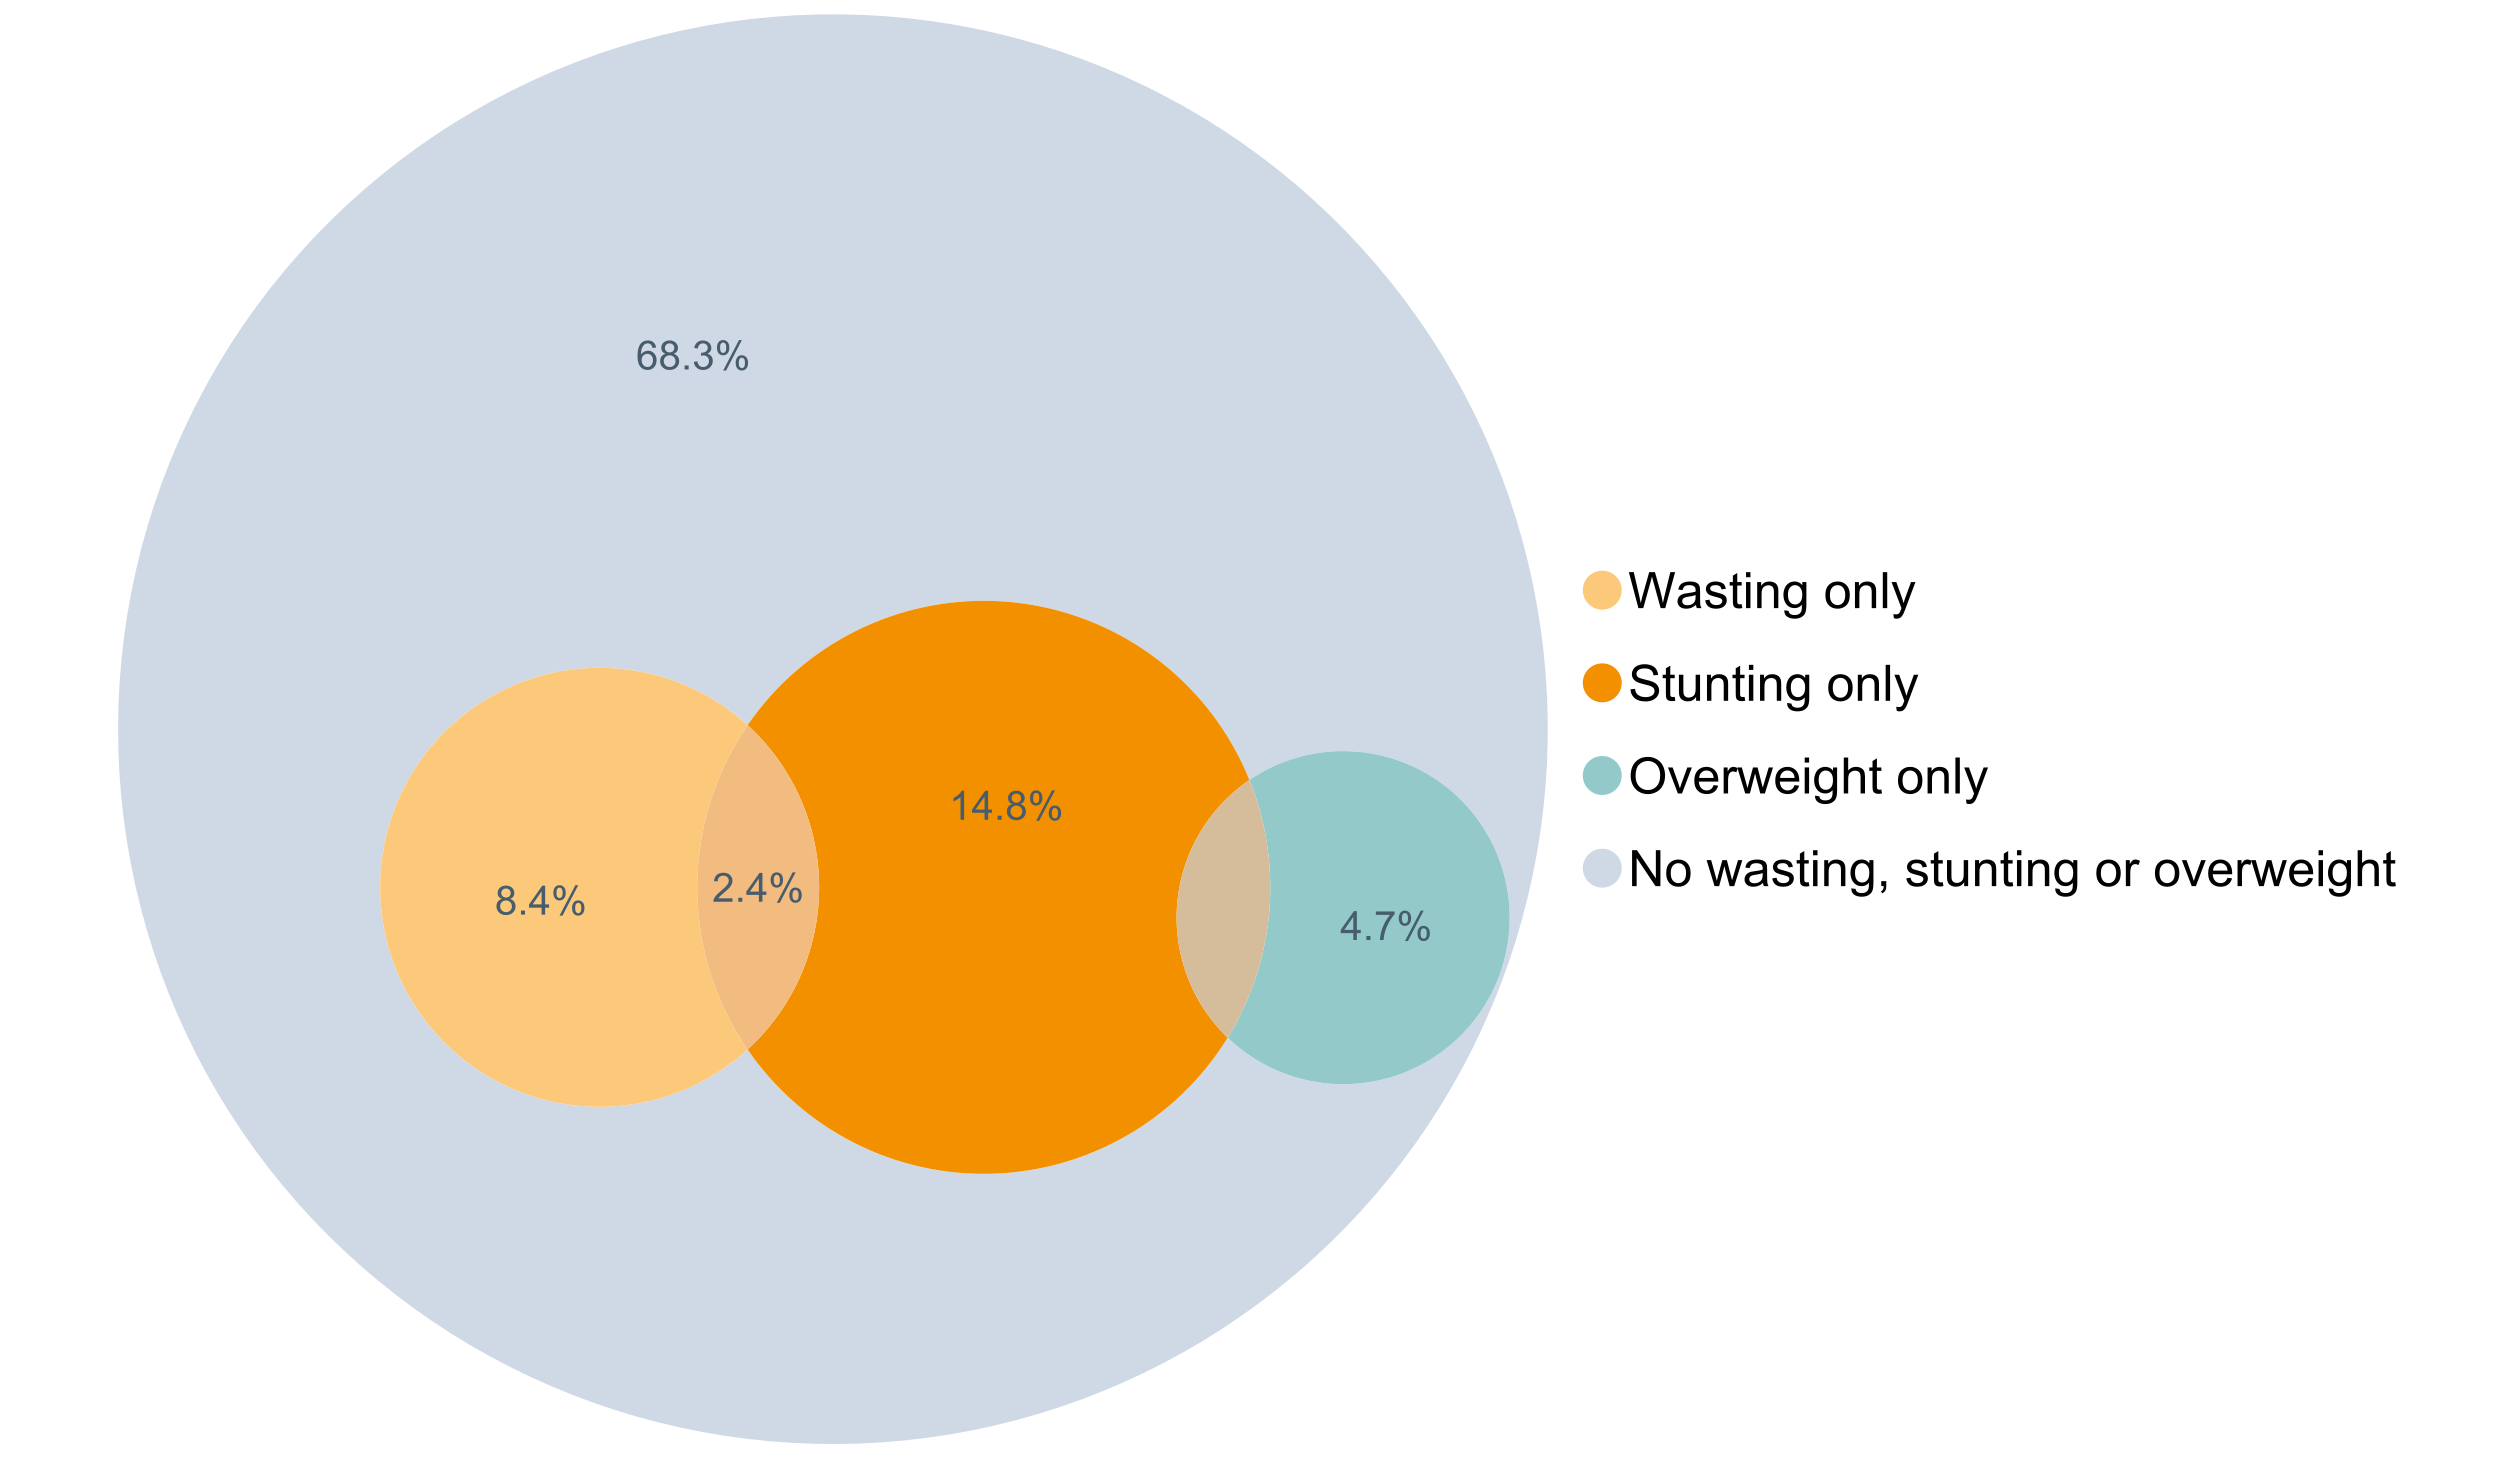 <?xml version="1.0" encoding="UTF-8"?>
<svg xmlns="http://www.w3.org/2000/svg" xmlns:xlink="http://www.w3.org/1999/xlink" width="1234.286pt" height="720pt" viewBox="0 0 1234.286 720" version="1.1">
<defs>
<g>
<symbol overflow="visible" id="glyph0-0">
<path style="stroke:none;" d="M 5.016 0 L 0.305 -17.758 L 2.715 -17.758 L 5.414 -6.117 C 5.703 -4.898 5.953 -3.688 6.164 -2.484 C 6.617 -4.379 6.883 -5.473 6.965 -5.766 L 10.344 -17.758 L 13.18 -17.758 L 15.723 -8.77 C 16.355 -6.539 16.816 -4.445 17.102 -2.484 C 17.324 -3.605 17.621 -4.891 17.988 -6.348 L 20.773 -17.758 L 23.133 -17.758 L 18.266 0 L 16 0 L 12.258 -13.527 C 11.941 -14.656 11.754 -15.352 11.699 -15.613 C 11.512 -14.797 11.34 -14.102 11.18 -13.527 L 7.414 0 Z M 5.016 0 "/>
</symbol>
<symbol overflow="visible" id="glyph0-1">
<path style="stroke:none;" d="M 10.027 -1.586 C 9.215 -0.898 8.438 -0.414 7.695 -0.133 C 6.945 0.148 6.145 0.285 5.293 0.289 C 3.875 0.285 2.789 -0.055 2.031 -0.746 C 1.27 -1.434 0.891 -2.316 0.895 -3.391 C 0.891 -4.02 1.035 -4.594 1.324 -5.117 C 1.613 -5.633 1.988 -6.051 2.453 -6.371 C 2.914 -6.684 3.438 -6.922 4.02 -7.086 C 4.449 -7.195 5.094 -7.305 5.961 -7.414 C 7.715 -7.617 9.012 -7.867 9.848 -8.164 C 9.852 -8.461 9.855 -8.652 9.859 -8.734 C 9.855 -9.621 9.648 -10.246 9.242 -10.609 C 8.68 -11.098 7.852 -11.344 6.758 -11.348 C 5.727 -11.344 4.969 -11.164 4.484 -10.809 C 3.992 -10.445 3.633 -9.809 3.402 -8.902 L 1.273 -9.191 C 1.461 -10.102 1.781 -10.84 2.227 -11.402 C 2.672 -11.965 3.312 -12.395 4.152 -12.699 C 4.992 -12.996 5.965 -13.148 7.074 -13.152 C 8.168 -13.148 9.062 -13.02 9.75 -12.766 C 10.438 -12.504 10.941 -12.18 11.266 -11.789 C 11.586 -11.398 11.812 -10.902 11.941 -10.309 C 12.012 -9.934 12.047 -9.266 12.051 -8.297 L 12.051 -5.391 C 12.047 -3.363 12.094 -2.078 12.191 -1.543 C 12.281 -1.004 12.465 -0.492 12.742 0 L 10.465 0 C 10.238 -0.453 10.09 -0.98 10.027 -1.586 Z M 9.848 -6.457 C 9.055 -6.133 7.867 -5.855 6.285 -5.633 C 5.387 -5.5 4.754 -5.355 4.383 -5.195 C 4.012 -5.031 3.723 -4.793 3.523 -4.484 C 3.32 -4.172 3.223 -3.828 3.223 -3.453 C 3.223 -2.867 3.441 -2.383 3.883 -1.996 C 4.32 -1.609 4.965 -1.418 5.812 -1.418 C 6.652 -1.418 7.398 -1.602 8.055 -1.969 C 8.707 -2.336 9.188 -2.836 9.496 -3.477 C 9.727 -3.965 9.844 -4.691 9.848 -5.656 Z M 9.848 -6.457 "/>
</symbol>
<symbol overflow="visible" id="glyph0-2">
<path style="stroke:none;" d="M 0.762 -3.84 L 2.918 -4.18 C 3.039 -3.312 3.375 -2.652 3.93 -2.191 C 4.48 -1.73 5.254 -1.5 6.25 -1.5 C 7.246 -1.5 7.988 -1.703 8.477 -2.113 C 8.961 -2.52 9.203 -3 9.207 -3.551 C 9.203 -4.043 8.988 -4.43 8.562 -4.711 C 8.258 -4.906 7.516 -5.152 6.336 -5.449 C 4.734 -5.852 3.625 -6.199 3.008 -6.496 C 2.387 -6.789 1.918 -7.199 1.602 -7.723 C 1.281 -8.242 1.125 -8.816 1.125 -9.449 C 1.125 -10.02 1.254 -10.551 1.52 -11.039 C 1.777 -11.527 2.137 -11.934 2.594 -12.258 C 2.93 -12.508 3.391 -12.719 3.977 -12.891 C 4.559 -13.062 5.188 -13.148 5.863 -13.152 C 6.867 -13.148 7.754 -13.004 8.52 -12.715 C 9.281 -12.426 9.844 -12.031 10.207 -11.535 C 10.57 -11.039 10.82 -10.375 10.961 -9.543 L 8.828 -9.254 C 8.73 -9.91 8.449 -10.426 7.988 -10.801 C 7.52 -11.168 6.863 -11.355 6.02 -11.359 C 5.016 -11.355 4.301 -11.191 3.875 -10.863 C 3.445 -10.531 3.234 -10.145 3.234 -9.703 C 3.234 -9.418 3.32 -9.16 3.5 -8.938 C 3.672 -8.699 3.953 -8.508 4.336 -8.355 C 4.555 -8.273 5.195 -8.086 6.262 -7.801 C 7.801 -7.387 8.875 -7.051 9.488 -6.789 C 10.094 -6.523 10.574 -6.141 10.922 -5.645 C 11.27 -5.141 11.441 -4.52 11.445 -3.777 C 11.441 -3.047 11.23 -2.363 10.809 -1.723 C 10.383 -1.082 9.773 -0.586 8.977 -0.234 C 8.176 0.113 7.27 0.285 6.262 0.289 C 4.586 0.285 3.312 -0.059 2.438 -0.75 C 1.562 -1.445 1.004 -2.473 0.762 -3.84 Z M 0.762 -3.84 "/>
</symbol>
<symbol overflow="visible" id="glyph0-3">
<path style="stroke:none;" d="M 6.395 -1.949 L 6.711 -0.023 C 6.094 0.102 5.547 0.164 5.062 0.168 C 4.27 0.164 3.652 0.043 3.219 -0.207 C 2.781 -0.453 2.477 -0.781 2.301 -1.191 C 2.121 -1.598 2.031 -2.457 2.035 -3.766 L 2.035 -11.168 L 0.438 -11.168 L 0.438 -12.863 L 2.035 -12.863 L 2.035 -16.047 L 4.203 -17.355 L 4.203 -12.863 L 6.395 -12.863 L 6.395 -11.168 L 4.203 -11.168 L 4.203 -3.645 C 4.199 -3.023 4.238 -2.621 4.316 -2.445 C 4.391 -2.266 4.516 -2.125 4.691 -2.023 C 4.863 -1.914 5.113 -1.863 5.438 -1.867 C 5.68 -1.863 5.996 -1.891 6.395 -1.949 Z M 6.395 -1.949 "/>
</symbol>
<symbol overflow="visible" id="glyph0-4">
<path style="stroke:none;" d="M 1.648 -15.25 L 1.648 -17.758 L 3.828 -17.758 L 3.828 -15.25 Z M 1.648 0 L 1.648 -12.863 L 3.828 -12.863 L 3.828 0 Z M 1.648 0 "/>
</symbol>
<symbol overflow="visible" id="glyph0-5">
<path style="stroke:none;" d="M 1.637 0 L 1.637 -12.863 L 3.598 -12.863 L 3.598 -11.035 C 4.543 -12.441 5.906 -13.148 7.691 -13.152 C 8.465 -13.148 9.176 -13.008 9.828 -12.734 C 10.477 -12.453 10.965 -12.09 11.289 -11.637 C 11.609 -11.184 11.836 -10.645 11.965 -10.027 C 12.043 -9.621 12.082 -8.918 12.086 -7.91 L 12.086 0 L 9.906 0 L 9.906 -7.824 C 9.902 -8.707 9.816 -9.371 9.652 -9.816 C 9.48 -10.254 9.18 -10.605 8.75 -10.871 C 8.312 -11.129 7.809 -11.262 7.23 -11.266 C 6.301 -11.262 5.5 -10.965 4.828 -10.379 C 4.152 -9.785 3.812 -8.668 3.816 -7.023 L 3.816 0 Z M 1.637 0 "/>
</symbol>
<symbol overflow="visible" id="glyph0-6">
<path style="stroke:none;" d="M 1.234 1.066 L 3.355 1.379 C 3.441 2.031 3.688 2.508 4.094 2.809 C 4.633 3.207 5.371 3.41 6.309 3.414 C 7.316 3.41 8.098 3.207 8.648 2.809 C 9.195 2.402 9.566 1.84 9.762 1.113 C 9.875 0.668 9.926 -0.262 9.918 -1.684 C 8.965 -0.559 7.777 0 6.359 0 C 4.586 0 3.219 -0.637 2.254 -1.914 C 1.281 -3.188 0.797 -4.719 0.801 -6.504 C 0.797 -7.73 1.02 -8.859 1.465 -9.898 C 1.91 -10.934 2.555 -11.738 3.398 -12.305 C 4.242 -12.867 5.23 -13.148 6.371 -13.152 C 7.887 -13.148 9.141 -12.535 10.125 -11.312 L 10.125 -12.863 L 12.137 -12.863 L 12.137 -1.742 C 12.133 0.258 11.93 1.672 11.523 2.512 C 11.113 3.344 10.469 4.004 9.586 4.492 C 8.703 4.973 7.613 5.215 6.324 5.219 C 4.785 5.215 3.547 4.871 2.602 4.184 C 1.656 3.492 1.199 2.453 1.234 1.066 Z M 3.039 -6.66 C 3.035 -4.969 3.371 -3.738 4.043 -2.965 C 4.715 -2.191 5.555 -1.805 6.566 -1.805 C 7.562 -1.805 8.402 -2.188 9.082 -2.961 C 9.762 -3.727 10.102 -4.938 10.102 -6.59 C 10.102 -8.16 9.75 -9.348 9.055 -10.148 C 8.352 -10.945 7.512 -11.344 6.527 -11.348 C 5.559 -11.344 4.734 -10.949 4.055 -10.168 C 3.375 -9.379 3.035 -8.211 3.039 -6.66 Z M 3.039 -6.66 "/>
</symbol>
<symbol overflow="visible" id="glyph0-7">
<path style="stroke:none;" d=""/>
</symbol>
<symbol overflow="visible" id="glyph0-8">
<path style="stroke:none;" d="M 0.824 -6.43 C 0.82 -8.809 1.48 -10.574 2.809 -11.723 C 3.91 -12.672 5.262 -13.148 6.855 -13.152 C 8.621 -13.148 10.066 -12.57 11.191 -11.414 C 12.312 -10.254 12.871 -8.652 12.875 -6.613 C 12.871 -4.953 12.625 -3.652 12.129 -2.707 C 11.633 -1.758 10.91 -1.02 9.961 -0.496 C 9.012 0.027 7.977 0.285 6.855 0.289 C 5.055 0.285 3.598 -0.289 2.488 -1.441 C 1.375 -2.594 0.82 -4.254 0.824 -6.43 Z M 3.062 -6.43 C 3.059 -4.781 3.418 -3.551 4.141 -2.73 C 4.855 -1.91 5.762 -1.5 6.855 -1.5 C 7.934 -1.5 8.832 -1.91 9.555 -2.734 C 10.27 -3.559 10.629 -4.816 10.633 -6.504 C 10.629 -8.094 10.266 -9.297 9.547 -10.117 C 8.82 -10.934 7.926 -11.344 6.855 -11.348 C 5.762 -11.344 4.855 -10.938 4.141 -10.125 C 3.418 -9.309 3.059 -8.074 3.062 -6.43 Z M 3.062 -6.43 "/>
</symbol>
<symbol overflow="visible" id="glyph0-9">
<path style="stroke:none;" d="M 1.586 0 L 1.586 -17.758 L 3.766 -17.758 L 3.766 0 Z M 1.586 0 "/>
</symbol>
<symbol overflow="visible" id="glyph0-10">
<path style="stroke:none;" d="M 1.539 4.953 L 1.297 2.906 C 1.77 3.035 2.188 3.098 2.543 3.102 C 3.027 3.098 3.414 3.02 3.703 2.859 C 3.992 2.695 4.23 2.469 4.422 2.18 C 4.555 1.961 4.777 1.418 5.086 0.559 C 5.125 0.434 5.188 0.258 5.281 0.023 L 0.398 -12.863 L 2.75 -12.863 L 5.426 -5.414 C 5.77 -4.469 6.078 -3.473 6.359 -2.434 C 6.605 -3.434 6.906 -4.414 7.254 -5.367 L 10.004 -12.863 L 12.184 -12.863 L 7.293 0.219 C 6.766 1.625 6.355 2.598 6.066 3.137 C 5.676 3.852 5.234 4.379 4.734 4.715 C 4.234 5.047 3.637 5.215 2.941 5.219 C 2.52 5.215 2.051 5.125 1.539 4.953 Z M 1.539 4.953 "/>
</symbol>
<symbol overflow="visible" id="glyph0-11">
<path style="stroke:none;" d="M 1.113 -5.703 L 3.332 -5.898 C 3.434 -5.008 3.676 -4.277 4.062 -3.711 C 4.445 -3.141 5.043 -2.684 5.852 -2.332 C 6.656 -1.98 7.562 -1.805 8.574 -1.805 C 9.465 -1.805 10.258 -1.938 10.949 -2.203 C 11.633 -2.469 12.145 -2.832 12.48 -3.301 C 12.816 -3.762 12.984 -4.27 12.984 -4.82 C 12.984 -5.375 12.82 -5.859 12.5 -6.277 C 12.172 -6.691 11.641 -7.043 10.902 -7.328 C 10.422 -7.512 9.367 -7.801 7.738 -8.191 C 6.105 -8.582 4.965 -8.949 4.312 -9.301 C 3.461 -9.742 2.828 -10.293 2.414 -10.953 C 2 -11.609 1.793 -12.348 1.793 -13.164 C 1.793 -14.059 2.047 -14.898 2.555 -15.68 C 3.062 -16.457 3.805 -17.047 4.785 -17.453 C 5.758 -17.855 6.844 -18.059 8.043 -18.059 C 9.355 -18.059 10.516 -17.844 11.523 -17.422 C 12.527 -16.996 13.301 -16.375 13.844 -15.551 C 14.383 -14.727 14.672 -13.793 14.715 -12.754 L 12.465 -12.586 C 12.34 -13.707 11.93 -14.555 11.234 -15.129 C 10.531 -15.699 9.5 -15.984 8.141 -15.988 C 6.715 -15.984 5.68 -15.723 5.031 -15.207 C 4.379 -14.684 4.055 -14.059 4.059 -13.324 C 4.055 -12.684 4.285 -12.156 4.746 -11.75 C 5.199 -11.336 6.379 -10.914 8.289 -10.484 C 10.199 -10.047 11.512 -9.672 12.223 -9.352 C 13.254 -8.875 14.016 -8.27 14.508 -7.539 C 15 -6.809 15.246 -5.969 15.25 -5.016 C 15.246 -4.07 14.977 -3.18 14.438 -2.344 C 13.895 -1.508 13.117 -0.855 12.105 -0.391 C 11.09 0.074 9.949 0.305 8.684 0.305 C 7.074 0.305 5.727 0.07 4.645 -0.398 C 3.555 -0.867 2.703 -1.57 2.09 -2.512 C 1.469 -3.453 1.145 -4.516 1.113 -5.703 Z M 1.113 -5.703 "/>
</symbol>
<symbol overflow="visible" id="glyph0-12">
<path style="stroke:none;" d="M 10.066 0 L 10.066 -1.891 C 9.062 -0.438 7.699 0.285 5.984 0.289 C 5.219 0.285 4.512 0.145 3.855 -0.145 C 3.199 -0.434 2.711 -0.801 2.391 -1.242 C 2.07 -1.68 1.844 -2.219 1.719 -2.859 C 1.625 -3.285 1.582 -3.961 1.586 -4.895 L 1.586 -12.863 L 3.766 -12.863 L 3.766 -5.73 C 3.762 -4.59 3.805 -3.82 3.898 -3.426 C 4.031 -2.852 4.324 -2.402 4.77 -2.074 C 5.215 -1.746 5.762 -1.582 6.418 -1.586 C 7.07 -1.582 7.688 -1.75 8.262 -2.09 C 8.832 -2.422 9.234 -2.879 9.477 -3.457 C 9.711 -4.035 9.832 -4.871 9.836 -5.973 L 9.836 -12.863 L 12.016 -12.863 L 12.016 0 Z M 10.066 0 "/>
</symbol>
<symbol overflow="visible" id="glyph0-13">
<path style="stroke:none;" d="M 1.199 -8.648 C 1.195 -11.594 1.984 -13.898 3.57 -15.57 C 5.148 -17.234 7.195 -18.07 9.703 -18.07 C 11.34 -18.07 12.816 -17.676 14.133 -16.895 C 15.449 -16.109 16.453 -15.02 17.145 -13.621 C 17.832 -12.219 18.176 -10.629 18.18 -8.855 C 18.176 -7.051 17.812 -5.441 17.09 -4.02 C 16.359 -2.598 15.328 -1.52 14 -0.793 C 12.664 -0.059 11.23 0.305 9.691 0.305 C 8.02 0.305 6.523 -0.098 5.207 -0.906 C 3.891 -1.715 2.895 -2.816 2.215 -4.215 C 1.535 -5.605 1.195 -7.086 1.199 -8.648 Z M 3.621 -8.613 C 3.621 -6.473 4.195 -4.785 5.348 -3.555 C 6.496 -2.32 7.938 -1.703 9.676 -1.707 C 11.441 -1.703 12.898 -2.324 14.043 -3.57 C 15.184 -4.812 15.754 -6.578 15.758 -8.867 C 15.754 -10.309 15.512 -11.57 15.023 -12.652 C 14.535 -13.727 13.82 -14.562 12.879 -15.156 C 11.938 -15.746 10.883 -16.043 9.715 -16.047 C 8.051 -16.043 6.617 -15.473 5.418 -14.332 C 4.219 -13.191 3.621 -11.285 3.621 -8.613 Z M 3.621 -8.613 "/>
</symbol>
<symbol overflow="visible" id="glyph0-14">
<path style="stroke:none;" d="M 5.207 0 L 0.316 -12.863 L 2.617 -12.863 L 5.379 -5.16 C 5.676 -4.328 5.949 -3.465 6.203 -2.566 C 6.395 -3.246 6.664 -4.062 7.012 -5.016 L 9.871 -12.863 L 12.113 -12.863 L 7.242 0 Z M 5.207 0 "/>
</symbol>
<symbol overflow="visible" id="glyph0-15">
<path style="stroke:none;" d="M 10.441 -4.141 L 12.695 -3.863 C 12.336 -2.543 11.676 -1.523 10.719 -0.801 C 9.754 -0.074 8.527 0.285 7.039 0.289 C 5.152 0.285 3.66 -0.289 2.562 -1.445 C 1.457 -2.602 0.906 -4.227 0.91 -6.324 C 0.906 -8.484 1.465 -10.164 2.578 -11.359 C 3.691 -12.551 5.137 -13.148 6.914 -13.152 C 8.633 -13.148 10.035 -12.562 11.129 -11.395 C 12.215 -10.223 12.762 -8.578 12.766 -6.457 C 12.762 -6.324 12.758 -6.129 12.754 -5.875 L 3.16 -5.875 C 3.238 -4.457 3.641 -3.375 4.359 -2.625 C 5.078 -1.875 5.973 -1.5 7.051 -1.5 C 7.848 -1.5 8.531 -1.707 9.098 -2.129 C 9.66 -2.547 10.109 -3.219 10.441 -4.141 Z M 3.281 -7.668 L 10.465 -7.668 C 10.367 -8.746 10.09 -9.559 9.641 -10.102 C 8.941 -10.938 8.043 -11.355 6.941 -11.359 C 5.938 -11.355 5.094 -11.02 4.414 -10.355 C 3.727 -9.684 3.352 -8.789 3.281 -7.668 Z M 3.281 -7.668 "/>
</symbol>
<symbol overflow="visible" id="glyph0-16">
<path style="stroke:none;" d="M 1.609 0 L 1.609 -12.863 L 3.574 -12.863 L 3.574 -10.914 C 4.074 -11.824 4.535 -12.426 4.961 -12.715 C 5.383 -13.004 5.848 -13.148 6.359 -13.152 C 7.09 -13.148 7.836 -12.914 8.598 -12.453 L 7.848 -10.43 C 7.312 -10.742 6.781 -10.898 6.25 -10.902 C 5.77 -10.898 5.34 -10.754 4.965 -10.469 C 4.582 -10.18 4.312 -9.781 4.156 -9.277 C 3.91 -8.496 3.789 -7.648 3.793 -6.734 L 3.793 0 Z M 1.609 0 "/>
</symbol>
<symbol overflow="visible" id="glyph0-17">
<path style="stroke:none;" d="M 4.008 0 L 0.074 -12.863 L 2.324 -12.863 L 4.371 -5.438 L 5.137 -2.676 C 5.164 -2.812 5.387 -3.695 5.801 -5.328 L 7.848 -12.863 L 10.09 -12.863 L 12.016 -5.402 L 12.656 -2.941 L 13.395 -5.426 L 15.602 -12.863 L 17.719 -12.863 L 13.699 0 L 11.434 0 L 9.387 -7.703 L 8.891 -9.895 L 6.285 0 Z M 4.008 0 "/>
</symbol>
<symbol overflow="visible" id="glyph0-18">
<path style="stroke:none;" d="M 1.637 0 L 1.637 -17.758 L 3.816 -17.758 L 3.816 -11.387 C 4.828 -12.559 6.113 -13.148 7.668 -13.152 C 8.617 -13.148 9.445 -12.961 10.148 -12.59 C 10.852 -12.211 11.352 -11.691 11.656 -11.031 C 11.957 -10.367 12.109 -9.406 12.113 -8.152 L 12.113 0 L 9.934 0 L 9.934 -8.152 C 9.93 -9.238 9.695 -10.031 9.223 -10.531 C 8.75 -11.023 8.082 -11.273 7.219 -11.277 C 6.57 -11.273 5.961 -11.105 5.395 -10.773 C 4.824 -10.434 4.418 -9.98 4.18 -9.41 C 3.934 -8.836 3.812 -8.043 3.816 -7.039 L 3.816 0 Z M 1.637 0 "/>
</symbol>
<symbol overflow="visible" id="glyph0-19">
<path style="stroke:none;" d="M 1.891 0 L 1.891 -17.758 L 4.301 -17.758 L 13.625 -3.816 L 13.625 -17.758 L 15.879 -17.758 L 15.879 0 L 13.469 0 L 4.141 -13.953 L 4.141 0 Z M 1.891 0 "/>
</symbol>
<symbol overflow="visible" id="glyph0-20">
<path style="stroke:none;" d="M 2.203 0 L 2.203 -2.484 L 4.688 -2.484 L 4.688 0 C 4.688 0.91 4.523 1.645 4.203 2.207 C 3.875 2.766 3.363 3.199 2.664 3.512 L 2.059 2.578 C 2.516 2.375 2.855 2.078 3.074 1.688 C 3.289 1.297 3.41 0.734 3.441 0 Z M 2.203 0 "/>
</symbol>
<symbol overflow="visible" id="glyph1-0">
<path style="stroke:none;" d="M 10.039 -1.684 L 10.039 0 L 0.605 0 C 0.59 -0.422 0.66 -0.828 0.809 -1.219 C 1.047 -1.859 1.43 -2.488 1.961 -3.113 C 2.488 -3.734 3.254 -4.457 4.254 -5.277 C 5.805 -6.547 6.852 -7.555 7.398 -8.301 C 7.941 -9.043 8.215 -9.746 8.219 -10.41 C 8.215 -11.102 7.965 -11.688 7.473 -12.168 C 6.973 -12.641 6.328 -12.879 5.531 -12.883 C 4.688 -12.879 4.012 -12.625 3.504 -12.121 C 2.996 -11.613 2.738 -10.914 2.738 -10.02 L 0.934 -10.207 C 1.055 -11.551 1.52 -12.574 2.328 -13.277 C 3.129 -13.98 4.211 -14.332 5.57 -14.336 C 6.938 -14.332 8.02 -13.953 8.82 -13.195 C 9.617 -12.434 10.02 -11.492 10.02 -10.371 C 10.02 -9.801 9.902 -9.238 9.668 -8.688 C 9.434 -8.133 9.047 -7.551 8.508 -6.941 C 7.965 -6.328 7.062 -5.492 5.805 -4.43 C 4.75 -3.547 4.074 -2.945 3.777 -2.633 C 3.477 -2.312 3.23 -1.996 3.039 -1.684 Z M 10.039 -1.684 "/>
</symbol>
<symbol overflow="visible" id="glyph1-1">
<path style="stroke:none;" d="M 1.812 0 L 1.812 -1.996 L 3.809 -1.996 L 3.809 0 Z M 1.812 0 "/>
</symbol>
<symbol overflow="visible" id="glyph1-2">
<path style="stroke:none;" d="M 6.445 0 L 6.445 -3.418 L 0.254 -3.418 L 0.254 -5.023 L 6.77 -14.277 L 8.199 -14.277 L 8.199 -5.023 L 10.129 -5.023 L 10.129 -3.418 L 8.199 -3.418 L 8.199 0 Z M 6.445 -5.023 L 6.445 -11.461 L 1.977 -5.023 Z M 6.445 -5.023 "/>
</symbol>
<symbol overflow="visible" id="glyph1-3">
<path style="stroke:none;" d="M 1.16 -10.848 C 1.16 -11.863 1.414 -12.73 1.93 -13.449 C 2.438 -14.16 3.184 -14.52 4.16 -14.52 C 5.055 -14.52 5.793 -14.199 6.383 -13.559 C 6.969 -12.918 7.266 -11.977 7.266 -10.742 C 7.266 -9.531 6.969 -8.602 6.375 -7.949 C 5.781 -7.297 5.047 -6.973 4.18 -6.973 C 3.312 -6.973 2.594 -7.293 2.02 -7.938 C 1.445 -8.578 1.16 -9.547 1.16 -10.848 Z M 4.207 -13.312 C 3.77 -13.312 3.406 -13.121 3.121 -12.746 C 2.828 -12.367 2.684 -11.676 2.688 -10.672 C 2.684 -9.754 2.828 -9.109 3.125 -8.738 C 3.414 -8.363 3.777 -8.18 4.207 -8.18 C 4.648 -8.18 5.012 -8.367 5.301 -8.742 C 5.586 -9.117 5.73 -9.805 5.734 -10.809 C 5.73 -11.727 5.586 -12.375 5.297 -12.75 C 5.004 -13.125 4.641 -13.312 4.207 -13.312 Z M 4.215 0.527 L 12.027 -14.52 L 13.449 -14.52 L 5.668 0.527 Z M 10.391 -3.352 C 10.387 -4.375 10.645 -5.242 11.16 -5.953 C 11.672 -6.664 12.418 -7.02 13.398 -7.02 C 14.293 -7.02 15.035 -6.699 15.625 -6.059 C 16.211 -5.418 16.504 -4.477 16.508 -3.242 C 16.504 -2.031 16.207 -1.102 15.613 -0.449 C 15.016 0.203 14.281 0.527 13.41 0.527 C 12.543 0.527 11.824 0.207 11.25 -0.441 C 10.676 -1.082 10.387 -2.055 10.391 -3.352 Z M 13.449 -5.812 C 13.004 -5.812 12.641 -5.621 12.352 -5.246 C 12.062 -4.867 11.918 -4.18 11.918 -3.176 C 11.918 -2.266 12.062 -1.621 12.355 -1.246 C 12.648 -0.867 13.008 -0.68 13.438 -0.684 C 13.883 -0.68 14.254 -0.867 14.543 -1.246 C 14.832 -1.621 14.977 -2.309 14.977 -3.312 C 14.977 -4.23 14.828 -4.879 14.539 -5.254 C 14.242 -5.625 13.879 -5.812 13.449 -5.812 Z M 13.449 -5.812 "/>
</symbol>
<symbol overflow="visible" id="glyph1-4">
<path style="stroke:none;" d="M 9.922 -10.781 L 8.18 -10.645 C 8.023 -11.328 7.801 -11.828 7.52 -12.145 C 7.043 -12.641 6.461 -12.891 5.766 -12.895 C 5.203 -12.891 4.711 -12.734 4.293 -12.426 C 3.742 -12.023 3.309 -11.438 2.988 -10.664 C 2.668 -9.891 2.5 -8.789 2.492 -7.363 C 2.91 -8.004 3.426 -8.48 4.039 -8.793 C 4.648 -9.102 5.289 -9.258 5.961 -9.262 C 7.125 -9.258 8.121 -8.828 8.941 -7.969 C 9.762 -7.109 10.172 -5.996 10.176 -4.637 C 10.172 -3.738 9.98 -2.906 9.598 -2.137 C 9.211 -1.367 8.68 -0.777 8.004 -0.371 C 7.328 0.039 6.562 0.238 5.707 0.242 C 4.246 0.238 3.055 -0.293 2.133 -1.367 C 1.211 -2.438 0.75 -4.211 0.75 -6.68 C 0.75 -9.438 1.258 -11.441 2.277 -12.699 C 3.164 -13.785 4.363 -14.332 5.871 -14.336 C 6.996 -14.332 7.914 -14.016 8.633 -13.391 C 9.348 -12.758 9.777 -11.891 9.922 -10.781 Z M 2.766 -4.625 C 2.766 -4.016 2.891 -3.438 3.148 -2.891 C 3.402 -2.336 3.762 -1.918 4.227 -1.633 C 4.684 -1.34 5.168 -1.195 5.676 -1.199 C 6.414 -1.195 7.051 -1.492 7.586 -2.094 C 8.117 -2.688 8.383 -3.5 8.387 -4.527 C 8.383 -5.512 8.121 -6.289 7.598 -6.859 C 7.07 -7.426 6.406 -7.711 5.609 -7.711 C 4.812 -7.711 4.141 -7.426 3.594 -6.859 C 3.039 -6.289 2.766 -5.543 2.766 -4.625 Z M 2.766 -4.625 "/>
</symbol>
<symbol overflow="visible" id="glyph1-5">
<path style="stroke:none;" d="M 3.523 -7.742 C 2.793 -8.004 2.254 -8.383 1.906 -8.879 C 1.555 -9.371 1.383 -9.965 1.383 -10.652 C 1.383 -11.691 1.754 -12.562 2.5 -13.273 C 3.246 -13.977 4.242 -14.332 5.484 -14.336 C 6.727 -14.332 7.727 -13.969 8.492 -13.25 C 9.25 -12.523 9.633 -11.645 9.633 -10.605 C 9.633 -9.941 9.457 -9.363 9.109 -8.875 C 8.762 -8.383 8.234 -8.004 7.527 -7.742 C 8.402 -7.453 9.07 -6.992 9.527 -6.359 C 9.984 -5.719 10.211 -4.961 10.215 -4.082 C 10.211 -2.859 9.781 -1.832 8.918 -1.004 C 8.055 -0.172 6.918 0.238 5.512 0.242 C 4.102 0.238 2.965 -0.176 2.102 -1.008 C 1.238 -1.84 0.809 -2.879 0.809 -4.129 C 0.809 -5.055 1.043 -5.832 1.512 -6.461 C 1.98 -7.086 2.648 -7.512 3.523 -7.742 Z M 3.176 -10.711 C 3.176 -10.035 3.391 -9.48 3.828 -9.055 C 4.258 -8.625 4.824 -8.414 5.523 -8.414 C 6.195 -8.414 6.746 -8.625 7.18 -9.051 C 7.609 -9.477 7.828 -9.996 7.828 -10.613 C 7.828 -11.254 7.605 -11.797 7.16 -12.234 C 6.715 -12.672 6.16 -12.891 5.504 -12.895 C 4.832 -12.891 4.277 -12.676 3.836 -12.25 C 3.395 -11.82 3.176 -11.309 3.176 -10.711 Z M 2.609 -4.121 C 2.605 -3.617 2.727 -3.133 2.965 -2.668 C 3.199 -2.199 3.551 -1.84 4.02 -1.582 C 4.488 -1.324 4.992 -1.195 5.531 -1.199 C 6.367 -1.195 7.059 -1.465 7.605 -2.004 C 8.148 -2.543 8.418 -3.227 8.422 -4.062 C 8.418 -4.902 8.137 -5.602 7.578 -6.156 C 7.016 -6.707 6.316 -6.984 5.473 -6.984 C 4.645 -6.984 3.961 -6.711 3.422 -6.164 C 2.879 -5.617 2.605 -4.934 2.609 -4.121 Z M 2.609 -4.121 "/>
</symbol>
<symbol overflow="visible" id="glyph1-6">
<path style="stroke:none;" d="M 0.836 -3.77 L 2.59 -4.004 C 2.789 -3.004 3.129 -2.289 3.617 -1.855 C 4.098 -1.414 4.688 -1.195 5.387 -1.199 C 6.207 -1.195 6.902 -1.48 7.473 -2.055 C 8.039 -2.621 8.324 -3.328 8.328 -4.18 C 8.324 -4.98 8.062 -5.645 7.539 -6.168 C 7.012 -6.688 6.344 -6.949 5.531 -6.953 C 5.199 -6.949 4.785 -6.883 4.293 -6.758 L 4.488 -8.297 C 4.605 -8.281 4.699 -8.273 4.773 -8.277 C 5.516 -8.273 6.188 -8.469 6.785 -8.859 C 7.383 -9.25 7.68 -9.852 7.684 -10.664 C 7.68 -11.305 7.465 -11.836 7.031 -12.262 C 6.594 -12.68 6.031 -12.891 5.348 -12.895 C 4.664 -12.891 4.094 -12.676 3.641 -12.25 C 3.184 -11.82 2.895 -11.18 2.766 -10.324 L 1.012 -10.633 C 1.227 -11.809 1.715 -12.719 2.473 -13.367 C 3.23 -14.008 4.176 -14.332 5.309 -14.336 C 6.086 -14.332 6.801 -14.164 7.457 -13.832 C 8.109 -13.496 8.609 -13.039 8.961 -12.465 C 9.305 -11.883 9.48 -11.27 9.484 -10.625 C 9.48 -10.004 9.316 -9.441 8.988 -8.938 C 8.656 -8.43 8.164 -8.027 7.52 -7.73 C 8.359 -7.535 9.016 -7.133 9.484 -6.52 C 9.949 -5.906 10.184 -5.137 10.188 -4.215 C 10.184 -2.965 9.73 -1.91 8.824 -1.047 C 7.914 -0.18 6.762 0.25 5.375 0.254 C 4.117 0.25 3.078 -0.121 2.254 -0.867 C 1.422 -1.613 0.949 -2.578 0.836 -3.77 Z M 0.836 -3.77 "/>
</symbol>
<symbol overflow="visible" id="glyph1-7">
<path style="stroke:none;" d="M 7.43 0 L 5.676 0 L 5.676 -11.172 C 5.25 -10.766 4.695 -10.363 4.016 -9.961 C 3.328 -9.559 2.715 -9.258 2.172 -9.059 L 2.172 -10.75 C 3.148 -11.207 4.004 -11.766 4.742 -12.426 C 5.473 -13.078 5.992 -13.715 6.301 -14.336 L 7.43 -14.336 Z M 7.43 0 "/>
</symbol>
<symbol overflow="visible" id="glyph1-8">
<path style="stroke:none;" d="M 0.945 -12.406 L 0.945 -14.09 L 10.188 -14.09 L 10.188 -12.727 C 9.277 -11.758 8.375 -10.473 7.484 -8.871 C 6.586 -7.266 5.898 -5.617 5.414 -3.926 C 5.062 -2.73 4.836 -1.422 4.742 0 L 2.941 0 C 2.957 -1.121 3.176 -2.477 3.602 -4.07 C 4.02 -5.66 4.625 -7.195 5.418 -8.672 C 6.203 -10.148 7.043 -11.391 7.938 -12.406 Z M 0.945 -12.406 "/>
</symbol>
</g>
</defs>
<g id="surface51909">
<path style=" stroke:none;fill-rule:nonzero;fill:rgb(98.824%,78.824%,47.843%);fill-opacity:1;" d="M 800.672 291.367 C 800.672 296.676 796.367 300.98 791.059 300.98 C 785.75 300.98 781.445 296.676 781.445 291.367 C 781.445 286.055 785.75 281.75 791.059 281.75 C 796.367 281.75 800.672 286.055 800.672 291.367 "/>
<g style="fill:rgb(0%,0%,0%);fill-opacity:1;">
  <use xlink:href="#glyph0-0" x="803.891" y="300.242"/>
  <use xlink:href="#glyph0-1" x="827.303" y="300.242"/>
  <use xlink:href="#glyph0-2" x="841.099" y="300.242"/>
  <use xlink:href="#glyph0-3" x="853.502" y="300.242"/>
  <use xlink:href="#glyph0-4" x="860.394" y="300.242"/>
  <use xlink:href="#glyph0-5" x="865.905" y="300.242"/>
  <use xlink:href="#glyph0-6" x="879.7" y="300.242"/>
  <use xlink:href="#glyph0-7" x="893.496" y="300.242"/>
  <use xlink:href="#glyph0-8" x="900.388" y="300.242"/>
  <use xlink:href="#glyph0-5" x="914.183" y="300.242"/>
  <use xlink:href="#glyph0-9" x="927.979" y="300.242"/>
  <use xlink:href="#glyph0-10" x="933.49" y="300.242"/>
</g>
<path style=" stroke:none;fill-rule:nonzero;fill:rgb(95.294%,56.471%,0%);fill-opacity:1;" d="M 800.672 337.121 C 800.672 342.434 796.367 346.738 791.059 346.738 C 785.75 346.738 781.445 342.434 781.445 337.121 C 781.445 331.812 785.75 327.508 791.059 327.508 C 796.367 327.508 800.672 331.812 800.672 337.121 "/>
<g style="fill:rgb(0%,0%,0%);fill-opacity:1;">
  <use xlink:href="#glyph0-11" x="803.891" y="346"/>
  <use xlink:href="#glyph0-3" x="820.436" y="346"/>
  <use xlink:href="#glyph0-12" x="827.328" y="346"/>
  <use xlink:href="#glyph0-5" x="841.123" y="346"/>
  <use xlink:href="#glyph0-3" x="854.919" y="346"/>
  <use xlink:href="#glyph0-4" x="861.811" y="346"/>
  <use xlink:href="#glyph0-5" x="867.322" y="346"/>
  <use xlink:href="#glyph0-6" x="881.117" y="346"/>
  <use xlink:href="#glyph0-7" x="894.913" y="346"/>
  <use xlink:href="#glyph0-8" x="901.805" y="346"/>
  <use xlink:href="#glyph0-5" x="915.6" y="346"/>
  <use xlink:href="#glyph0-9" x="929.396" y="346"/>
  <use xlink:href="#glyph0-10" x="934.907" y="346"/>
</g>
<path style=" stroke:none;fill-rule:nonzero;fill:rgb(57.647%,79.216%,78.824%);fill-opacity:1;" d="M 800.672 382.879 C 800.672 388.188 796.367 392.492 791.059 392.492 C 785.75 392.492 781.445 388.188 781.445 382.879 C 781.445 377.566 785.75 373.262 791.059 373.262 C 796.367 373.262 800.672 377.566 800.672 382.879 "/>
<g style="fill:rgb(0%,0%,0%);fill-opacity:1;">
  <use xlink:href="#glyph0-13" x="803.891" y="391.758"/>
  <use xlink:href="#glyph0-14" x="823.185" y="391.758"/>
  <use xlink:href="#glyph0-15" x="835.588" y="391.758"/>
  <use xlink:href="#glyph0-16" x="849.384" y="391.758"/>
  <use xlink:href="#glyph0-17" x="857.644" y="391.758"/>
  <use xlink:href="#glyph0-15" x="875.558" y="391.758"/>
  <use xlink:href="#glyph0-4" x="889.354" y="391.758"/>
  <use xlink:href="#glyph0-6" x="894.865" y="391.758"/>
  <use xlink:href="#glyph0-18" x="908.66" y="391.758"/>
  <use xlink:href="#glyph0-3" x="922.456" y="391.758"/>
  <use xlink:href="#glyph0-7" x="929.348" y="391.758"/>
  <use xlink:href="#glyph0-8" x="936.239" y="391.758"/>
  <use xlink:href="#glyph0-5" x="950.035" y="391.758"/>
  <use xlink:href="#glyph0-9" x="963.831" y="391.758"/>
  <use xlink:href="#glyph0-10" x="969.342" y="391.758"/>
</g>
<path style=" stroke:none;fill-rule:nonzero;fill:rgb(81.176%,85.098%,89.804%);fill-opacity:1;" d="M 800.672 428.633 C 800.672 433.945 796.367 438.25 791.059 438.25 C 785.75 438.25 781.445 433.945 781.445 428.633 C 781.445 423.324 785.75 419.02 791.059 419.02 C 796.367 419.02 800.672 423.324 800.672 428.633 "/>
<g style="fill:rgb(0%,0%,0%);fill-opacity:1;">
  <use xlink:href="#glyph0-19" x="803.891" y="437.512"/>
  <use xlink:href="#glyph0-8" x="821.804" y="437.512"/>
  <use xlink:href="#glyph0-7" x="835.6" y="437.512"/>
  <use xlink:href="#glyph0-17" x="842.492" y="437.512"/>
  <use xlink:href="#glyph0-1" x="860.406" y="437.512"/>
  <use xlink:href="#glyph0-2" x="874.201" y="437.512"/>
  <use xlink:href="#glyph0-3" x="886.604" y="437.512"/>
  <use xlink:href="#glyph0-4" x="893.496" y="437.512"/>
  <use xlink:href="#glyph0-5" x="899.007" y="437.512"/>
  <use xlink:href="#glyph0-6" x="912.803" y="437.512"/>
  <use xlink:href="#glyph0-20" x="926.598" y="437.512"/>
  <use xlink:href="#glyph0-7" x="933.49" y="437.512"/>
  <use xlink:href="#glyph0-2" x="940.382" y="437.512"/>
  <use xlink:href="#glyph0-3" x="952.785" y="437.512"/>
  <use xlink:href="#glyph0-12" x="959.676" y="437.512"/>
  <use xlink:href="#glyph0-5" x="973.472" y="437.512"/>
  <use xlink:href="#glyph0-3" x="987.268" y="437.512"/>
  <use xlink:href="#glyph0-4" x="994.159" y="437.512"/>
  <use xlink:href="#glyph0-5" x="999.67" y="437.512"/>
  <use xlink:href="#glyph0-6" x="1013.466" y="437.512"/>
  <use xlink:href="#glyph0-7" x="1027.262" y="437.512"/>
  <use xlink:href="#glyph0-8" x="1034.154" y="437.512"/>
  <use xlink:href="#glyph0-16" x="1047.949" y="437.512"/>
  <use xlink:href="#glyph0-7" x="1056.21" y="437.512"/>
  <use xlink:href="#glyph0-8" x="1063.101" y="437.512"/>
  <use xlink:href="#glyph0-14" x="1076.897" y="437.512"/>
  <use xlink:href="#glyph0-15" x="1089.3" y="437.512"/>
  <use xlink:href="#glyph0-16" x="1103.096" y="437.512"/>
  <use xlink:href="#glyph0-17" x="1111.356" y="437.512"/>
  <use xlink:href="#glyph0-15" x="1129.27" y="437.512"/>
  <use xlink:href="#glyph0-4" x="1143.065" y="437.512"/>
  <use xlink:href="#glyph0-6" x="1148.576" y="437.512"/>
  <use xlink:href="#glyph0-18" x="1162.372" y="437.512"/>
  <use xlink:href="#glyph0-3" x="1176.168" y="437.512"/>
</g>
<path style=" stroke:none;fill-rule:nonzero;fill:rgb(81.176%,85.098%,89.804%);fill-opacity:1;" d="M 424.434 712.695 L 435.562 712.102 L 446.664 711.156 L 457.73 709.863 L 468.754 708.223 L 479.719 706.23 L 490.613 703.898 L 501.43 701.219 L 512.156 698.203 L 522.781 694.848 L 533.297 691.156 L 543.691 687.141 L 553.953 682.793 L 564.07 678.129 L 574.039 673.145 L 583.844 667.848 L 593.477 662.246 L 602.926 656.34 L 612.184 650.141 L 621.246 643.652 L 630.094 636.883 L 638.727 629.836 L 647.133 622.52 L 655.301 614.941 L 663.227 607.109 L 670.902 599.031 L 678.32 590.711 L 685.469 582.168 L 692.344 573.398 L 698.941 564.418 L 705.254 555.23 L 711.27 545.852 L 716.984 536.289 L 722.398 526.547 L 727.5 516.641 L 732.289 506.578 L 736.758 496.371 L 740.898 486.027 L 744.715 475.555 L 748.195 464.973 L 751.34 454.281 L 754.148 443.496 L 756.613 432.629 L 758.734 421.691 L 760.508 410.688 L 761.934 399.637 L 763.012 388.547 L 763.734 377.426 L 764.109 366.289 L 764.133 355.148 L 763.805 344.008 L 763.125 332.887 L 762.094 321.789 L 760.711 310.734 L 758.98 299.727 L 756.906 288.777 L 754.484 277.898 L 751.723 267.105 L 748.621 256.402 L 745.18 245.801 L 741.41 235.316 L 737.309 224.957 L 732.883 214.73 L 728.137 204.648 L 723.074 194.719 L 717.703 184.957 L 712.023 175.371 L 706.043 165.965 L 699.773 156.754 L 693.211 147.75 L 686.371 138.953 L 679.254 130.375 L 671.875 122.031 L 664.23 113.918 L 656.336 106.055 L 648.199 98.445 L 639.824 91.094 L 631.219 84.012 L 622.398 77.203 L 613.363 70.68 L 604.129 64.441 L 594.703 58.5 L 585.094 52.855 L 575.312 47.52 L 565.367 42.496 L 555.266 37.789 L 545.023 33.402 L 534.645 29.34 L 524.145 25.609 L 513.531 22.211 L 502.816 19.152 L 492.012 16.43 L 481.125 14.051 L 470.172 12.016 L 459.156 10.328 L 448.094 8.988 L 436.992 8 L 425.867 7.363 L 414.73 7.078 L 403.586 7.141 L 392.449 7.559 L 381.336 8.328 L 370.246 9.445 L 359.199 10.914 L 348.207 12.73 L 337.277 14.895 L 326.418 17.398 L 315.645 20.246 L 304.969 23.434 L 294.395 26.957 L 283.938 30.809 L 273.609 34.992 L 263.418 39.5 L 253.375 44.324 L 243.488 49.465 L 233.77 54.914 L 224.227 60.668 L 214.871 66.723 L 205.711 73.066 L 196.754 79.695 L 188.012 86.609 L 179.492 93.789 L 171.203 101.238 L 163.156 108.945 L 155.355 116.902 L 147.809 125.098 L 140.523 133.531 L 133.508 142.191 L 126.77 151.066 L 120.316 160.152 L 114.152 169.434 L 108.285 178.906 L 102.719 188.559 L 97.461 198.387 L 92.516 208.371 L 87.887 218.508 L 83.582 228.785 L 79.602 239.195 L 75.953 249.723 L 72.641 260.363 L 69.664 271.102 L 67.027 281.926 L 64.734 292.832 L 62.785 303.805 L 61.188 314.832 L 59.934 325.902 L 59.035 337.012 L 58.484 348.141 L 58.285 359.281 L 58.438 370.426 L 58.941 381.555 L 59.797 392.664 L 61.004 403.742 L 62.562 414.777 L 64.465 425.758 L 66.711 436.672 L 69.305 447.508 L 72.238 458.258 L 75.508 468.91 L 79.113 479.457 L 83.051 489.879 L 87.312 500.176 L 91.902 510.332 L 96.805 520.336 L 102.023 530.184 L 107.551 539.859 L 113.379 549.355 L 119.504 558.664 L 125.922 567.773 L 132.625 576.676 L 139.602 585.363 L 146.852 593.828 L 154.367 602.055 L 162.137 610.043 L 170.152 617.781 L 178.41 625.266 L 186.902 632.48 L 195.613 639.426 L 204.543 646.094 L 213.68 652.477 L 223.008 658.566 L 232.527 664.359 L 242.227 669.848 L 252.09 675.031 L 262.117 679.898 L 272.289 684.445 L 282.602 688.668 L 293.039 692.566 L 303.598 696.129 L 314.262 699.359 L 325.023 702.254 L 335.871 704.805 L 346.793 707.012 L 357.781 708.871 L 368.82 710.383 L 379.902 711.547 L 391.016 712.363 L 402.148 712.824 L 413.293 712.934 Z M 482.062 579.492 L 477.602 579.309 L 473.148 578.98 L 468.707 578.516 L 464.281 577.91 L 459.879 577.164 L 455.5 576.277 L 451.152 575.258 L 446.84 574.098 L 442.566 572.801 L 438.332 571.375 L 434.148 569.812 L 430.016 568.117 L 425.938 566.297 L 421.922 564.344 L 417.965 562.27 L 414.082 560.07 L 410.266 557.746 L 406.523 555.305 L 402.863 552.75 L 399.285 550.074 L 395.793 547.293 L 392.391 544.398 L 389.078 541.402 L 385.867 538.301 L 382.754 535.098 L 379.742 531.801 L 376.836 528.406 L 374.039 524.926 L 371.352 521.359 L 369.082 518.133 L 368.484 518.688 L 365.902 520.934 L 363.254 523.098 L 360.535 525.176 L 357.754 527.168 L 354.91 529.07 L 352.008 530.883 L 349.051 532.605 L 346.043 534.23 L 342.98 535.762 L 339.875 537.191 L 336.723 538.527 L 333.531 539.762 L 330.305 540.895 L 327.043 541.922 L 323.75 542.852 L 320.426 543.672 L 317.082 544.391 L 313.715 545 L 310.332 545.504 L 306.934 545.902 L 303.523 546.191 L 300.105 546.375 L 296.688 546.445 L 293.266 546.414 L 289.848 546.27 L 286.434 546.02 L 283.031 545.664 L 279.641 545.199 L 276.27 544.629 L 272.914 543.949 L 269.586 543.168 L 266.281 542.277 L 263.004 541.289 L 259.766 540.191 L 256.559 538.996 L 253.395 537.699 L 250.27 536.305 L 247.191 534.809 L 244.164 533.219 L 241.184 531.531 L 238.262 529.754 L 235.398 527.883 L 232.594 525.926 L 229.852 523.879 L 227.176 521.746 L 224.57 519.527 L 222.031 517.23 L 219.57 514.855 L 217.188 512.402 L 214.879 509.875 L 212.652 507.277 L 210.512 504.609 L 208.453 501.875 L 206.48 499.078 L 204.602 496.223 L 202.812 493.305 L 201.113 490.336 L 199.512 487.312 L 198.008 484.238 L 196.598 481.121 L 195.289 477.961 L 194.082 474.758 L 192.973 471.523 L 191.969 468.25 L 191.07 464.949 L 190.273 461.625 L 189.582 458.273 L 188.996 454.902 L 188.52 451.512 L 188.148 448.113 L 187.887 444.699 L 187.73 441.281 L 187.684 437.863 L 187.746 434.441 L 187.914 431.023 L 188.191 427.613 L 188.574 424.215 L 189.066 420.828 L 189.664 417.457 L 190.371 414.109 L 191.18 410.785 L 192.094 407.488 L 193.109 404.223 L 194.23 400.988 L 195.453 397.793 L 196.773 394.637 L 198.195 391.527 L 199.715 388.461 L 201.328 385.441 L 203.035 382.48 L 204.84 379.57 L 206.73 376.719 L 208.711 373.93 L 210.781 371.207 L 212.934 368.547 L 215.172 365.957 L 217.488 363.441 L 219.883 360.996 L 222.355 358.633 L 224.902 356.344 L 227.516 354.141 L 230.199 352.02 L 232.949 349.98 L 235.762 348.035 L 238.637 346.176 L 241.566 344.41 L 244.551 342.734 L 247.586 341.156 L 250.668 339.676 L 253.797 338.293 L 256.969 337.008 L 260.18 335.824 L 263.426 334.742 L 266.703 333.766 L 270.012 332.891 L 273.348 332.121 L 276.703 331.457 L 280.078 330.898 L 283.469 330.449 L 286.875 330.105 L 290.289 329.867 L 293.707 329.742 L 297.129 329.719 L 300.547 329.809 L 303.965 330.004 L 307.371 330.309 L 310.77 330.719 L 314.148 331.238 L 317.516 331.863 L 320.855 332.594 L 324.176 333.426 L 327.465 334.367 L 330.723 335.41 L 333.945 336.559 L 337.133 337.805 L 340.277 339.152 L 343.379 340.598 L 346.434 342.137 L 349.438 343.777 L 352.387 345.508 L 355.281 347.332 L 358.117 349.25 L 360.891 351.254 L 363.598 353.344 L 366.242 355.516 L 368.812 357.773 L 369.078 358.023 L 369.105 357.984 L 371.691 354.34 L 374.395 350.785 L 377.203 347.312 L 380.125 343.934 L 383.148 340.648 L 386.273 337.461 L 389.5 334.371 L 392.824 331.387 L 396.238 328.508 L 399.742 325.738 L 403.332 323.078 L 407.004 320.535 L 410.754 318.109 L 414.578 315.805 L 418.473 313.621 L 422.434 311.559 L 426.461 309.625 L 430.547 307.82 L 434.684 306.145 L 438.875 304.598 L 443.113 303.188 L 447.395 301.91 L 451.711 300.77 L 456.062 299.762 L 460.445 298.898 L 464.852 298.168 L 469.277 297.582 L 473.723 297.133 L 478.176 296.824 L 482.641 296.656 L 487.105 296.629 L 491.57 296.746 L 496.031 297 L 500.477 297.398 L 504.91 297.934 L 509.328 298.609 L 513.719 299.426 L 518.082 300.379 L 522.41 301.469 L 526.707 302.695 L 530.961 304.059 L 535.168 305.555 L 539.328 307.184 L 543.434 308.941 L 547.48 310.828 L 551.469 312.84 L 555.387 314.98 L 559.238 317.242 L 563.016 319.621 L 566.719 322.121 L 570.34 324.738 L 573.875 327.465 L 577.324 330.305 L 580.68 333.25 L 583.941 336.301 L 587.105 339.453 L 590.168 342.703 L 593.129 346.051 L 595.98 349.484 L 598.723 353.012 L 601.352 356.621 L 603.863 360.312 L 606.262 364.082 L 608.535 367.926 L 610.691 371.84 L 612.719 375.816 L 614.621 379.859 L 616.395 383.957 L 616.852 385.109 L 617.387 384.738 L 619.566 383.328 L 621.789 381.988 L 624.055 380.719 L 626.355 379.52 L 628.695 378.395 L 631.07 377.344 L 633.477 376.371 L 635.914 375.473 L 638.375 374.652 L 640.863 373.91 L 643.371 373.246 L 645.902 372.664 L 648.449 372.16 L 651.008 371.738 L 653.582 371.395 L 656.164 371.133 L 658.754 370.953 L 661.348 370.859 L 663.945 370.844 L 666.539 370.91 L 669.133 371.059 L 671.719 371.289 L 674.293 371.602 L 676.859 371.992 L 679.414 372.469 L 681.949 373.02 L 684.465 373.656 L 686.961 374.367 L 689.434 375.16 L 691.879 376.027 L 694.297 376.977 L 696.684 377.996 L 699.035 379.094 L 701.355 380.266 L 703.633 381.508 L 705.871 382.82 L 708.066 384.207 L 710.219 385.66 L 712.324 387.18 L 714.379 388.766 L 716.383 390.414 L 718.332 392.129 L 720.23 393.898 L 722.066 395.73 L 723.848 397.621 L 725.566 399.566 L 727.227 401.562 L 728.82 403.613 L 730.348 405.711 L 731.809 407.855 L 733.203 410.047 L 734.523 412.281 L 735.777 414.555 L 736.957 416.867 L 738.062 419.215 L 739.094 421.598 L 740.047 424.012 L 740.926 426.457 L 741.727 428.926 L 742.449 431.418 L 743.094 433.934 L 743.656 436.465 L 744.141 439.016 L 744.543 441.582 L 744.867 444.156 L 745.105 446.742 L 745.266 449.332 L 745.34 451.93 L 745.336 454.523 L 745.25 457.117 L 745.078 459.707 L 744.828 462.293 L 744.496 464.867 L 744.082 467.43 L 743.59 469.977 L 743.016 472.508 L 742.359 475.023 L 741.629 477.512 L 740.816 479.977 L 739.93 482.418 L 738.965 484.828 L 737.922 487.207 L 736.809 489.551 L 735.617 491.855 L 734.359 494.125 L 733.027 496.355 L 731.625 498.539 L 730.156 500.68 L 728.617 502.77 L 727.016 504.812 L 725.352 506.805 L 723.621 508.742 L 721.836 510.625 L 719.988 512.449 L 718.086 514.215 L 716.125 515.918 L 714.117 517.559 L 712.055 519.137 L 709.945 520.648 L 707.785 522.094 L 705.586 523.469 L 703.34 524.773 L 701.059 526.008 L 698.734 527.168 L 696.379 528.254 L 693.988 529.27 L 691.566 530.203 L 689.117 531.062 L 686.641 531.844 L 684.141 532.547 L 681.621 533.172 L 679.086 533.715 L 676.531 534.18 L 673.961 534.562 L 671.383 534.863 L 668.797 535.082 L 666.207 535.223 L 663.609 535.277 L 661.016 535.25 L 658.422 535.145 L 655.832 534.953 L 653.25 534.684 L 650.68 534.332 L 648.117 533.898 L 645.574 533.383 L 643.047 532.789 L 640.539 532.113 L 638.055 531.363 L 635.598 530.531 L 633.164 529.625 L 630.762 528.641 L 628.395 527.582 L 626.059 526.445 L 623.758 525.238 L 621.5 523.961 L 619.281 522.613 L 617.109 521.191 L 614.98 519.707 L 612.902 518.152 L 610.871 516.535 L 608.895 514.855 L 606.969 513.109 L 606.125 512.293 L 605.957 512.57 L 603.547 516.332 L 601.02 520.012 L 598.375 523.613 L 595.617 527.125 L 592.754 530.551 L 589.781 533.883 L 586.703 537.121 L 583.527 540.262 L 580.254 543.301 L 576.883 546.23 L 573.426 549.055 L 569.875 551.77 L 566.246 554.371 L 562.535 556.855 L 558.746 559.223 L 554.887 561.469 L 550.957 563.59 L 546.961 565.586 L 542.906 567.457 L 538.793 569.199 L 534.629 570.809 L 530.414 572.289 L 526.156 573.633 L 521.855 574.844 L 517.52 575.914 L 513.152 576.852 L 508.758 577.648 L 504.34 578.309 L 499.906 578.824 L 495.453 579.203 L 490.996 579.441 L 486.531 579.539 Z M 482.062 579.492 "/>
<path style=" stroke:none;fill-rule:nonzero;fill:rgb(98.824%,78.824%,47.843%);fill-opacity:1;" d="M 300.105 546.375 L 303.523 546.191 L 306.934 545.902 L 310.332 545.504 L 313.715 545 L 317.082 544.391 L 320.426 543.672 L 323.75 542.852 L 327.043 541.922 L 330.305 540.895 L 333.531 539.762 L 336.723 538.527 L 339.875 537.191 L 342.98 535.762 L 346.043 534.23 L 349.051 532.605 L 352.008 530.883 L 354.91 529.07 L 357.754 527.168 L 360.535 525.176 L 363.254 523.098 L 365.902 520.934 L 368.484 518.688 L 369.082 518.133 L 368.781 517.707 L 366.324 513.977 L 363.988 510.168 L 361.773 506.289 L 359.684 502.344 L 357.715 498.336 L 355.879 494.266 L 354.168 490.137 L 352.59 485.961 L 351.148 481.734 L 349.836 477.465 L 348.66 473.156 L 347.621 468.812 L 346.719 464.438 L 345.957 460.035 L 345.332 455.613 L 344.852 451.176 L 344.508 446.723 L 344.305 442.262 L 344.242 437.793 L 344.324 433.328 L 344.543 428.867 L 344.906 424.418 L 345.406 419.977 L 346.047 415.559 L 346.828 411.16 L 347.746 406.789 L 348.805 402.449 L 349.996 398.148 L 351.324 393.883 L 352.789 389.664 L 354.383 385.492 L 356.109 381.371 L 357.965 377.309 L 359.945 373.309 L 362.051 369.371 L 364.285 365.5 L 366.637 361.703 L 369.078 358.023 L 368.812 357.773 L 366.242 355.516 L 363.598 353.344 L 360.891 351.254 L 358.117 349.25 L 355.281 347.332 L 352.387 345.508 L 349.438 343.777 L 346.434 342.137 L 343.379 340.598 L 340.277 339.152 L 337.133 337.805 L 333.945 336.559 L 330.723 335.41 L 327.465 334.367 L 324.176 333.426 L 320.855 332.594 L 317.516 331.863 L 314.148 331.238 L 310.77 330.719 L 307.371 330.309 L 303.965 330.004 L 300.547 329.809 L 297.129 329.719 L 293.707 329.742 L 290.289 329.867 L 286.875 330.105 L 283.469 330.449 L 280.078 330.898 L 276.703 331.457 L 273.348 332.121 L 270.012 332.891 L 266.703 333.766 L 263.426 334.742 L 260.18 335.824 L 256.969 337.008 L 253.797 338.293 L 250.668 339.676 L 247.586 341.156 L 244.551 342.734 L 241.566 344.41 L 238.637 346.176 L 235.762 348.035 L 232.949 349.98 L 230.199 352.02 L 227.516 354.141 L 224.902 356.344 L 222.355 358.633 L 219.883 360.996 L 217.488 363.441 L 215.172 365.957 L 212.934 368.547 L 210.781 371.207 L 208.711 373.93 L 206.73 376.719 L 204.84 379.57 L 203.035 382.48 L 201.328 385.441 L 199.715 388.461 L 198.195 391.527 L 196.773 394.637 L 195.453 397.793 L 194.23 400.988 L 193.109 404.223 L 192.094 407.488 L 191.18 410.785 L 190.371 414.109 L 189.664 417.457 L 189.066 420.828 L 188.574 424.215 L 188.191 427.613 L 187.914 431.023 L 187.746 434.441 L 187.684 437.863 L 187.73 441.281 L 187.887 444.699 L 188.148 448.113 L 188.52 451.512 L 188.996 454.902 L 189.582 458.273 L 190.273 461.625 L 191.07 464.949 L 191.969 468.25 L 192.973 471.523 L 194.082 474.758 L 195.289 477.961 L 196.598 481.121 L 198.008 484.238 L 199.512 487.312 L 201.113 490.336 L 202.812 493.305 L 204.602 496.223 L 206.48 499.078 L 208.453 501.875 L 210.512 504.609 L 212.652 507.277 L 214.879 509.875 L 217.188 512.402 L 219.57 514.855 L 222.031 517.23 L 224.57 519.527 L 227.176 521.746 L 229.852 523.879 L 232.594 525.926 L 235.398 527.883 L 238.262 529.754 L 241.184 531.531 L 244.164 533.219 L 247.191 534.809 L 250.27 536.305 L 253.395 537.699 L 256.559 538.996 L 259.766 540.191 L 263.004 541.289 L 266.281 542.277 L 269.586 543.168 L 272.914 543.949 L 276.27 544.629 L 279.641 545.199 L 283.031 545.664 L 286.434 546.02 L 289.848 546.27 L 293.266 546.414 L 296.688 546.445 Z M 300.105 546.375 "/>
<path style=" stroke:none;fill-rule:nonzero;fill:rgb(95.294%,56.471%,0%);fill-opacity:1;" d="M 490.996 579.441 L 495.453 579.203 L 499.906 578.824 L 504.34 578.309 L 508.758 577.648 L 513.152 576.852 L 517.52 575.914 L 521.855 574.844 L 526.156 573.633 L 530.414 572.289 L 534.629 570.809 L 538.793 569.199 L 542.906 567.457 L 546.961 565.586 L 550.957 563.59 L 554.887 561.469 L 558.746 559.223 L 562.535 556.855 L 566.246 554.371 L 569.875 551.77 L 573.426 549.055 L 576.883 546.23 L 580.254 543.301 L 583.527 540.262 L 586.703 537.121 L 589.781 533.883 L 592.754 530.551 L 595.617 527.125 L 598.375 523.613 L 601.02 520.012 L 603.547 516.332 L 605.957 512.57 L 606.125 512.293 L 605.102 511.309 L 603.293 509.445 L 601.543 507.531 L 599.852 505.559 L 598.227 503.535 L 596.664 501.461 L 595.172 499.34 L 593.742 497.172 L 592.387 494.957 L 591.098 492.703 L 589.883 490.41 L 588.738 488.078 L 587.672 485.715 L 586.68 483.316 L 585.762 480.887 L 584.922 478.43 L 584.16 475.949 L 583.477 473.445 L 582.871 470.918 L 582.348 468.379 L 581.906 465.82 L 581.543 463.25 L 581.262 460.668 L 581.062 458.078 L 580.945 455.488 L 580.91 452.891 L 580.953 450.297 L 581.082 447.703 L 581.293 445.117 L 581.586 442.535 L 581.957 439.969 L 582.41 437.41 L 582.945 434.871 L 583.559 432.348 L 584.254 429.848 L 585.023 427.367 L 585.875 424.914 L 586.801 422.492 L 587.805 420.098 L 588.883 417.734 L 590.035 415.41 L 591.262 413.121 L 592.555 410.871 L 593.922 408.664 L 595.359 406.504 L 596.863 404.387 L 598.434 402.316 L 600.066 400.301 L 601.762 398.336 L 603.523 396.426 L 605.34 394.574 L 607.215 392.777 L 609.145 391.043 L 611.129 389.371 L 613.168 387.762 L 615.254 386.215 L 616.852 385.109 L 616.395 383.957 L 614.621 379.859 L 612.719 375.816 L 610.691 371.84 L 608.535 367.926 L 606.262 364.082 L 603.863 360.312 L 601.352 356.621 L 598.723 353.012 L 595.98 349.484 L 593.129 346.051 L 590.168 342.703 L 587.105 339.453 L 583.941 336.301 L 580.68 333.25 L 577.324 330.305 L 573.875 327.465 L 570.34 324.738 L 566.719 322.121 L 563.016 319.621 L 559.238 317.242 L 555.387 314.98 L 551.469 312.84 L 547.48 310.828 L 543.434 308.941 L 539.328 307.184 L 535.168 305.555 L 530.961 304.059 L 526.707 302.695 L 522.41 301.469 L 518.082 300.379 L 513.719 299.426 L 509.328 298.609 L 504.91 297.934 L 500.477 297.398 L 496.031 297 L 491.57 296.746 L 487.105 296.629 L 482.641 296.656 L 478.176 296.824 L 473.723 297.133 L 469.277 297.582 L 464.852 298.168 L 460.445 298.898 L 456.062 299.762 L 451.711 300.77 L 447.395 301.91 L 443.113 303.188 L 438.875 304.598 L 434.684 306.145 L 430.547 307.82 L 426.461 309.625 L 422.434 311.559 L 418.473 313.621 L 414.578 315.805 L 410.754 318.109 L 407.004 320.535 L 403.332 323.078 L 399.742 325.738 L 396.238 328.508 L 392.824 331.387 L 389.5 334.371 L 386.273 337.461 L 383.148 340.648 L 380.125 343.934 L 377.203 347.312 L 374.395 350.785 L 371.691 354.34 L 369.105 357.984 L 369.078 358.023 L 371.312 360.109 L 373.734 362.527 L 376.082 365.016 L 378.348 367.578 L 380.531 370.211 L 382.633 372.914 L 384.648 375.68 L 386.574 378.504 L 388.41 381.395 L 390.152 384.336 L 391.801 387.336 L 393.355 390.383 L 394.812 393.477 L 396.172 396.617 L 397.43 399.801 L 398.59 403.02 L 399.645 406.273 L 400.598 409.559 L 401.445 412.875 L 402.188 416.215 L 402.828 419.574 L 403.359 422.957 L 403.781 426.352 L 404.098 429.758 L 404.309 433.172 L 404.41 436.594 L 404.402 440.012 L 404.285 443.434 L 404.062 446.848 L 403.734 450.254 L 403.297 453.645 L 402.75 457.023 L 402.098 460.383 L 401.344 463.719 L 400.48 467.031 L 399.516 470.312 L 398.445 473.562 L 397.273 476.777 L 396.004 479.953 L 394.633 483.086 L 393.16 486.176 L 391.594 489.219 L 389.934 492.211 L 388.176 495.145 L 386.328 498.027 L 384.391 500.848 L 382.367 503.605 L 380.254 506.297 L 378.059 508.922 L 375.781 511.473 L 373.426 513.953 L 370.992 516.359 L 369.082 518.133 L 371.352 521.359 L 374.039 524.926 L 376.836 528.406 L 379.742 531.801 L 382.754 535.098 L 385.867 538.301 L 389.078 541.402 L 392.391 544.398 L 395.793 547.293 L 399.285 550.074 L 402.863 552.75 L 406.523 555.305 L 410.266 557.746 L 414.082 560.07 L 417.965 562.27 L 421.922 564.344 L 425.938 566.297 L 430.016 568.117 L 434.148 569.812 L 438.332 571.375 L 442.566 572.801 L 446.84 574.098 L 451.152 575.258 L 455.5 576.277 L 459.879 577.164 L 464.281 577.91 L 468.707 578.516 L 473.148 578.98 L 477.602 579.309 L 482.062 579.492 L 486.531 579.539 Z M 490.996 579.441 "/>
<path style=" stroke:none;fill-rule:nonzero;fill:rgb(57.647%,79.216%,78.824%);fill-opacity:1;" d="M 666.207 535.223 L 668.797 535.082 L 671.383 534.863 L 673.961 534.562 L 676.531 534.18 L 679.086 533.715 L 681.621 533.172 L 684.141 532.547 L 686.641 531.844 L 689.117 531.062 L 691.566 530.203 L 693.988 529.27 L 696.379 528.254 L 698.734 527.168 L 701.059 526.008 L 703.34 524.773 L 705.586 523.469 L 707.785 522.094 L 709.945 520.648 L 712.055 519.137 L 714.117 517.559 L 716.125 515.918 L 718.086 514.215 L 719.988 512.449 L 721.836 510.625 L 723.621 508.742 L 725.352 506.805 L 727.016 504.812 L 728.617 502.77 L 730.156 500.68 L 731.625 498.539 L 733.027 496.355 L 734.359 494.125 L 735.617 491.855 L 736.809 489.551 L 737.922 487.207 L 738.965 484.828 L 739.93 482.418 L 740.816 479.977 L 741.629 477.512 L 742.359 475.023 L 743.016 472.508 L 743.59 469.977 L 744.082 467.43 L 744.496 464.867 L 744.828 462.293 L 745.078 459.707 L 745.25 457.117 L 745.336 454.523 L 745.34 451.93 L 745.266 449.332 L 745.105 446.742 L 744.867 444.156 L 744.543 441.582 L 744.141 439.016 L 743.656 436.465 L 743.094 433.934 L 742.449 431.418 L 741.727 428.926 L 740.926 426.457 L 740.047 424.012 L 739.094 421.598 L 738.062 419.215 L 736.957 416.867 L 735.777 414.555 L 734.523 412.281 L 733.203 410.047 L 731.809 407.855 L 730.348 405.711 L 728.82 403.613 L 727.227 401.562 L 725.566 399.566 L 723.848 397.621 L 722.066 395.73 L 720.23 393.898 L 718.332 392.129 L 716.383 390.414 L 714.379 388.766 L 712.324 387.18 L 710.219 385.66 L 708.066 384.207 L 705.871 382.82 L 703.633 381.508 L 701.355 380.266 L 699.035 379.094 L 696.684 377.996 L 694.297 376.977 L 691.879 376.027 L 689.434 375.16 L 686.961 374.367 L 684.465 373.656 L 681.949 373.02 L 679.414 372.469 L 676.859 371.992 L 674.293 371.602 L 671.719 371.289 L 669.133 371.059 L 666.539 370.91 L 663.945 370.844 L 661.348 370.859 L 658.754 370.953 L 656.164 371.133 L 653.582 371.395 L 651.008 371.738 L 648.449 372.16 L 645.902 372.664 L 643.371 373.246 L 640.863 373.91 L 638.375 374.652 L 635.914 375.473 L 633.477 376.371 L 631.07 377.344 L 628.695 378.395 L 626.355 379.52 L 624.055 380.719 L 621.789 381.988 L 619.566 383.328 L 617.387 384.738 L 616.852 385.109 L 618.039 388.109 L 619.551 392.312 L 620.93 396.559 L 622.172 400.848 L 623.277 405.176 L 624.25 409.535 L 625.082 413.922 L 625.773 418.336 L 626.328 422.77 L 626.742 427.215 L 627.016 431.672 L 627.145 436.137 L 627.137 440.602 L 626.988 445.066 L 626.695 449.523 L 626.266 453.969 L 625.691 458.398 L 624.98 462.809 L 624.133 467.191 L 623.145 471.547 L 622.02 475.871 L 620.758 480.152 L 619.363 484.398 L 617.836 488.594 L 616.172 492.738 L 614.383 496.832 L 612.465 500.863 L 610.418 504.836 L 608.25 508.738 L 606.125 512.293 L 606.969 513.109 L 608.895 514.855 L 610.871 516.535 L 612.902 518.152 L 614.98 519.707 L 617.109 521.191 L 619.281 522.613 L 621.5 523.961 L 623.758 525.238 L 626.059 526.445 L 628.395 527.582 L 630.762 528.641 L 633.164 529.625 L 635.598 530.531 L 638.055 531.363 L 640.539 532.113 L 643.047 532.789 L 645.574 533.383 L 648.117 533.898 L 650.68 534.332 L 653.25 534.684 L 655.832 534.953 L 658.422 535.145 L 661.016 535.25 L 663.609 535.277 Z M 666.207 535.223 "/>
<path style=" stroke:none;fill-rule:nonzero;fill:rgb(94.902%,73.333%,49.804%);fill-opacity:1;" d="M 370.992 516.359 L 373.426 513.953 L 375.781 511.473 L 378.059 508.922 L 380.254 506.297 L 382.367 503.605 L 384.391 500.848 L 386.328 498.027 L 388.176 495.145 L 389.934 492.211 L 391.594 489.219 L 393.16 486.176 L 394.633 483.086 L 396.004 479.953 L 397.273 476.777 L 398.445 473.562 L 399.516 470.312 L 400.48 467.031 L 401.344 463.719 L 402.098 460.383 L 402.75 457.023 L 403.297 453.645 L 403.734 450.254 L 404.062 446.848 L 404.285 443.434 L 404.402 440.012 L 404.41 436.594 L 404.309 433.172 L 404.098 429.758 L 403.781 426.352 L 403.359 422.957 L 402.828 419.574 L 402.188 416.215 L 401.445 412.875 L 400.598 409.559 L 399.645 406.273 L 398.59 403.02 L 397.43 399.801 L 396.172 396.617 L 394.812 393.477 L 393.355 390.383 L 391.801 387.336 L 390.152 384.336 L 388.41 381.395 L 386.574 378.504 L 384.648 375.68 L 382.633 372.914 L 380.531 370.211 L 378.348 367.578 L 376.082 365.016 L 373.734 362.527 L 371.312 360.109 L 369.078 358.023 L 366.637 361.703 L 364.285 365.5 L 362.051 369.371 L 359.945 373.309 L 357.965 377.309 L 356.109 381.371 L 354.383 385.492 L 352.789 389.664 L 351.324 393.883 L 349.996 398.148 L 348.805 402.449 L 347.746 406.789 L 346.828 411.16 L 346.047 415.559 L 345.406 419.977 L 344.906 424.418 L 344.543 428.867 L 344.324 433.328 L 344.242 437.793 L 344.305 442.262 L 344.508 446.723 L 344.852 451.176 L 345.332 455.613 L 345.957 460.035 L 346.719 464.438 L 347.621 468.812 L 348.66 473.156 L 349.836 477.465 L 351.148 481.734 L 352.59 485.961 L 354.168 490.137 L 355.879 494.266 L 357.715 498.336 L 359.684 502.344 L 361.773 506.289 L 363.988 510.168 L 366.324 513.977 L 368.781 517.707 L 369.082 518.133 Z M 370.992 516.359 "/>
<path style=" stroke:none;fill-rule:nonzero;fill:rgb(83.529%,73.725%,60.392%);fill-opacity:1;" d="M 608.25 508.738 L 610.418 504.836 L 612.465 500.863 L 614.383 496.832 L 616.172 492.738 L 617.836 488.594 L 619.363 484.398 L 620.758 480.152 L 622.02 475.871 L 623.145 471.547 L 624.133 467.191 L 624.98 462.809 L 625.691 458.398 L 626.266 453.969 L 626.695 449.523 L 626.988 445.066 L 627.137 440.602 L 627.145 436.137 L 627.016 431.672 L 626.742 427.215 L 626.328 422.77 L 625.773 418.336 L 625.082 413.922 L 624.25 409.535 L 623.277 405.176 L 622.172 400.848 L 620.93 396.559 L 619.551 392.312 L 618.039 388.109 L 616.852 385.109 L 615.254 386.215 L 613.168 387.762 L 611.129 389.371 L 609.145 391.043 L 607.215 392.777 L 605.34 394.574 L 603.523 396.426 L 601.762 398.336 L 600.066 400.301 L 598.434 402.316 L 596.863 404.387 L 595.359 406.504 L 593.922 408.664 L 592.555 410.871 L 591.262 413.121 L 590.035 415.41 L 588.883 417.734 L 587.805 420.098 L 586.801 422.492 L 585.875 424.914 L 585.023 427.367 L 584.254 429.848 L 583.559 432.348 L 582.945 434.871 L 582.41 437.41 L 581.957 439.969 L 581.586 442.535 L 581.293 445.117 L 581.082 447.703 L 580.953 450.297 L 580.91 452.891 L 580.945 455.488 L 581.062 458.078 L 581.262 460.668 L 581.543 463.25 L 581.906 465.82 L 582.348 468.379 L 582.871 470.918 L 583.477 473.445 L 584.16 475.949 L 584.922 478.43 L 585.762 480.887 L 586.68 483.316 L 587.672 485.715 L 588.738 488.078 L 589.883 490.41 L 591.098 492.703 L 592.387 494.957 L 593.742 497.172 L 595.172 499.34 L 596.664 501.461 L 598.227 503.535 L 599.852 505.559 L 601.543 507.531 L 603.293 509.445 L 605.102 511.309 L 606.125 512.293 Z M 608.25 508.738 "/>
<g style="fill:rgb(27.843%,36.078%,42.745%);fill-opacity:1;">
  <use xlink:href="#glyph1-0" x="351.594" y="445.215"/>
  <use xlink:href="#glyph1-1" x="362.686" y="445.215"/>
  <use xlink:href="#glyph1-2" x="368.227" y="445.215"/>
  <use xlink:href="#glyph1-3" x="379.319" y="445.215"/>
</g>
<g style="fill:rgb(27.843%,36.078%,42.745%);fill-opacity:1;">
  <use xlink:href="#glyph1-4" x="314" y="182.414"/>
  <use xlink:href="#glyph1-5" x="325.092" y="182.414"/>
  <use xlink:href="#glyph1-1" x="336.184" y="182.414"/>
  <use xlink:href="#glyph1-6" x="341.726" y="182.414"/>
  <use xlink:href="#glyph1-3" x="352.818" y="182.414"/>
</g>
<g style="fill:rgb(27.843%,36.078%,42.745%);fill-opacity:1;">
  <use xlink:href="#glyph1-5" x="244.316" y="451.551"/>
  <use xlink:href="#glyph1-1" x="255.409" y="451.551"/>
  <use xlink:href="#glyph1-2" x="260.95" y="451.551"/>
  <use xlink:href="#glyph1-3" x="272.042" y="451.551"/>
</g>
<g style="fill:rgb(27.843%,36.078%,42.745%);fill-opacity:1;">
  <use xlink:href="#glyph1-7" x="468.559" y="404.719"/>
  <use xlink:href="#glyph1-2" x="479.651" y="404.719"/>
  <use xlink:href="#glyph1-1" x="490.743" y="404.719"/>
  <use xlink:href="#glyph1-5" x="496.284" y="404.719"/>
  <use xlink:href="#glyph1-3" x="507.376" y="404.719"/>
</g>
<g style="fill:rgb(27.843%,36.078%,42.745%);fill-opacity:1;">
  <use xlink:href="#glyph1-2" x="661.703" y="464.105"/>
  <use xlink:href="#glyph1-1" x="672.795" y="464.105"/>
  <use xlink:href="#glyph1-8" x="678.336" y="464.105"/>
  <use xlink:href="#glyph1-3" x="689.429" y="464.105"/>
</g>
</g>
</svg>
